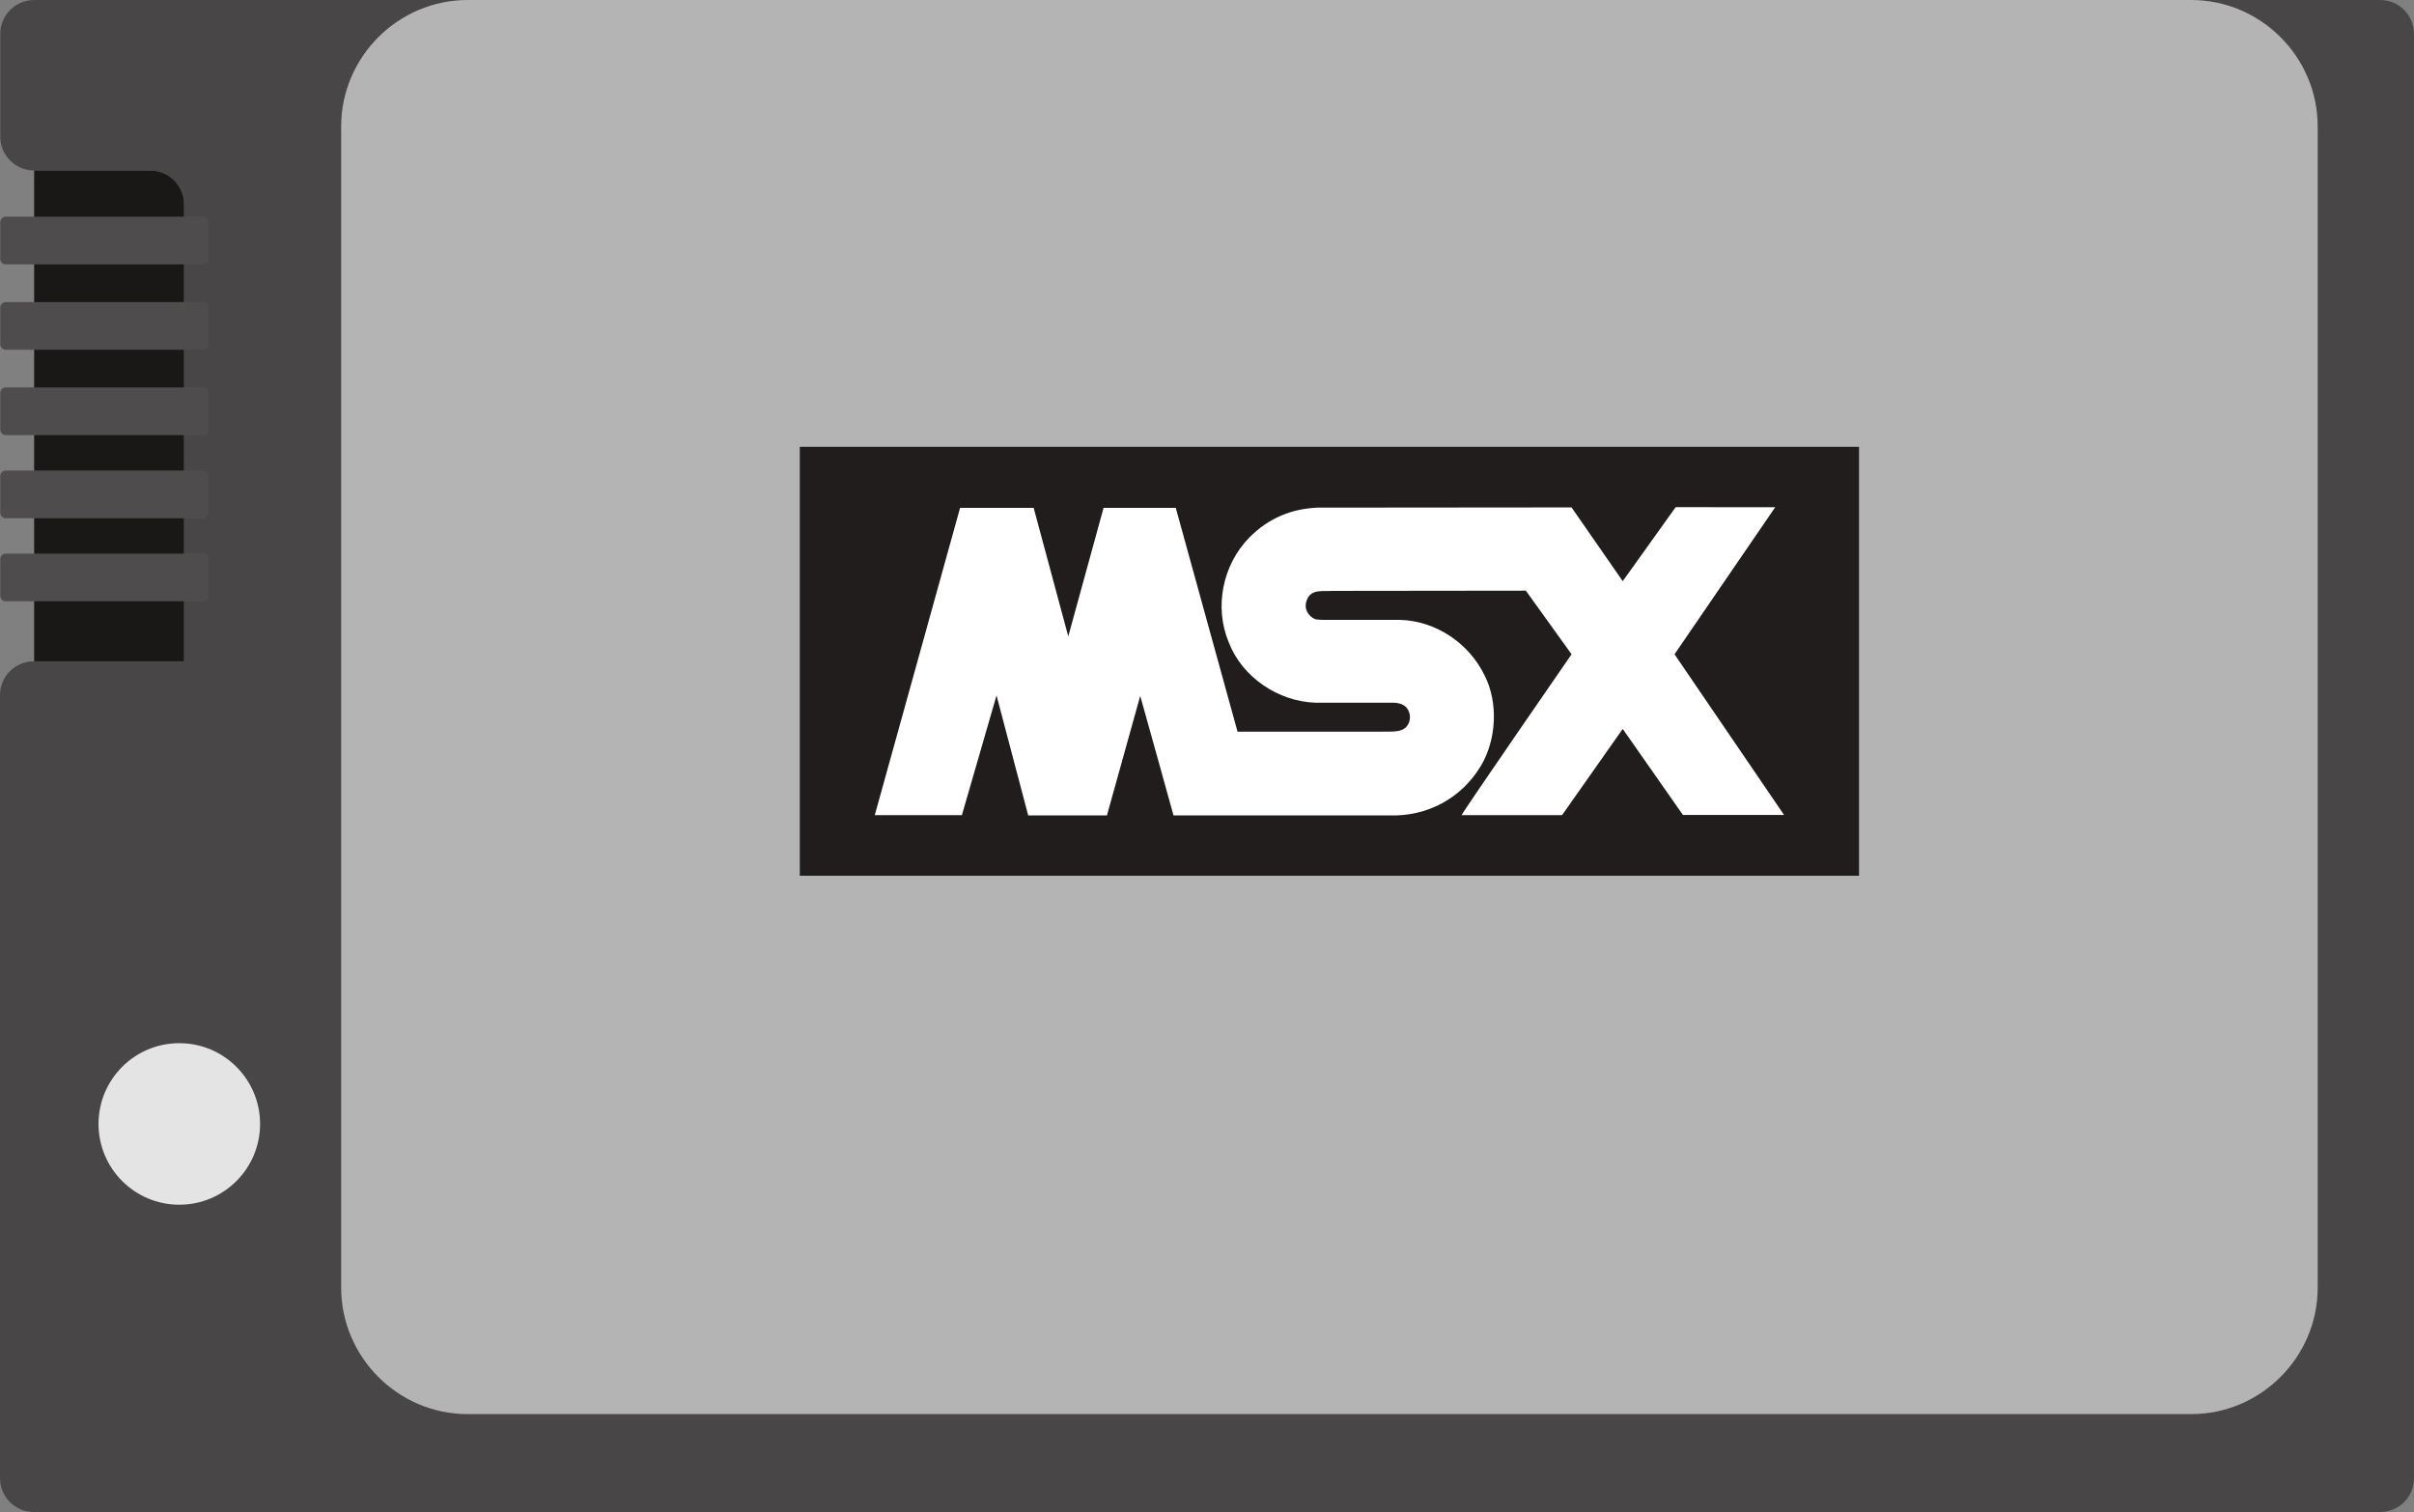 <?xml version="1.0" encoding="UTF-8" standalone="no"?>
<svg
   xmlns:dc="http://purl.org/dc/elements/1.1/"
   xmlns:cc="http://creativecommons.org/ns#"
   xmlns:rdf="http://www.w3.org/1999/02/22-rdf-syntax-ns#"
   xmlns:svg="http://www.w3.org/2000/svg"
   xmlns="http://www.w3.org/2000/svg"
   viewBox="0 0 286.117 179.224"
   height="179.224"
   width="286.117"
   xml:space="preserve"
   version="1.1"
   id="svg2"><rect x="0" y="0" width="286.117" height="179.224" fill="#808080" stroke="none"/><defs
     id="defs6"><clipPath
       id="clipPath16"
       clipPathUnits="userSpaceOnUse"><path
         id="path18"
         d="m 0,143.379 228.894,0 L 228.894,0 0,0 0,143.379 Z" /></clipPath></defs><g
     transform="matrix(1.25,0,0,-1.25,0,179.224)"
     id="g10"><g
       id="g12"><g
         clip-path="url(#clipPath16)"
         id="g14"><g
           transform="translate(228.894,140.164)"
           id="g20"><path
             id="path22"
             style="fill:#494647;fill-opacity:1;fill-rule:nonzero;stroke:none"
             d="m 0,0 0,0 c 0,1.78 -1.432,3.214 -3.213,3.214 l -8.545,0 -182.162,0 0,0 -31.735,0 c -1.78,0 -3.214,-1.432 -3.214,-3.214 l 0,-9.738 0,0 0,0 c 0,-1.78 1.433,-3.214 3.214,-3.214 l 11.003,0 c 1.781,0 3.213,-1.434 3.213,-3.214 l 0,0 0,-43.327 -14.241,0 c -1.78,0 -3.214,-1.432 -3.214,-3.213 l 0,-74.244 0.001,0 0,0 c 0,-1.781 1.432,-3.214 3.213,-3.214 l 222.466,0 0,0 0,0 c 1.781,0 3.214,1.432 3.214,3.213 L 0,0" /></g><g
           transform="translate(207.762,9.282)"
           id="g24"><path
             id="path26"
             style="fill:#b5b4b4;fill-opacity:1;fill-rule:nonzero;stroke:none"
             d="m 0,0 -163.413,0 c -6.6,0 -12,5.4 -12,12 l 0,110.097 c 0,6.6 5.4,12 12,12 l 163.413,0 c 6.6,0 12,-5.4 12,-12 L 12,12 C 12,5.4 6.6,0 0,0" /></g><path
           id="path28"
           style="fill:#211d1d;fill-opacity:1;fill-rule:nonzero;stroke:none"
           d="m 176.272,60.334 -100.435,0 0,40.675 100.435,0 0,-40.675 z" /><g
           transform="translate(168.326,95.283)"
           id="g30"><path
             id="path32"
             style="fill:#ffffff;fill-opacity:1;fill-rule:nonzero;stroke:none"
             d="m 0,0 -9.548,-13.946 10.385,-15.236 -9.59,0 -5.707,8.157 -5.753,-8.177 -9.527,0 c 0.259,0.538 10.429,15.256 10.429,15.256 l -4.335,6.031 -18.389,-0.021 c -0.858,-0.067 -1.909,0.193 -2.339,-0.774 -0.151,-0.321 -0.215,-0.793 -0.042,-1.117 0.148,-0.364 0.493,-0.707 0.878,-0.813 l 0.579,-0.044 7.361,0 c 3.41,-0.086 6.566,-2.209 8.045,-5.277 1.311,-2.576 1.117,-6.095 -0.343,-8.542 -1.844,-3.11 -5.128,-4.849 -8.689,-4.721 l -20.471,0 c 0,0 -3.134,11.31 -3.155,11.329 l -3.155,-11.329 -7.466,-0.002 -3.004,11.375 -3.284,-11.351 -8.261,0 c 0,0 7.596,27.337 8.089,29.14 l 6.976,0 3.283,-12.188 3.347,12.188 6.845,0.002 5.858,-21.226 13.647,0 c 0.942,0.046 2.252,-0.212 2.639,0.945 0.15,0.518 0.023,1.053 -0.343,1.417 -0.345,0.301 -0.773,0.386 -1.223,0.386 l -7.338,0.001 c -3.477,0.107 -6.931,2.381 -8.219,5.727 -1.394,3.349 -0.579,7.363 1.974,9.955 1.802,1.806 3.948,2.708 6.46,2.814 l 24.075,0.021 4.851,-6.993 5.019,7.015 L 0,0 Z" /></g><g
           transform="translate(24.66,36.799)"
           id="g34"><path
             id="path36"
             style="fill:#e4e4e4;fill-opacity:1;fill-rule:nonzero;stroke:none"
             d="m 0,0 c 0,-4.23 -3.429,-7.659 -7.659,-7.659 -4.23,0 -7.659,3.429 -7.659,7.659 0,4.23 3.429,7.659 7.659,7.659 C -3.429,7.659 0,4.23 0,0" /></g><g
           transform="translate(3.238,80.671)"
           id="g38"><path
             id="path40"
             style="fill:#1a1717;fill-opacity:1;fill-rule:nonzero;stroke:none"
             d="m 0,0 0,46.541 11.003,0 c 1.781,0 3.213,-1.434 3.213,-3.214 L 14.216,0 -0.024,0" /></g><g
           transform="translate(19.262,118.309)"
           id="g42"><path
             id="path44"
             style="fill:#4f4c4d;fill-opacity:1;fill-rule:nonzero;stroke:none"
             d="m 0,0 -18.72,0 c -0.284,0 -0.517,0.232 -0.517,0.517 l 0,3.489 c 0,0.284 0.233,0.516 0.517,0.516 l 18.72,0 c 0.284,0 0.517,-0.232 0.517,-0.516 l 0,-3.489 C 0.517,0.232 0.284,0 0,0" /></g><g
           transform="translate(19.262,110.213)"
           id="g46"><path
             id="path48"
             style="fill:#4f4c4d;fill-opacity:1;fill-rule:nonzero;stroke:none"
             d="m 0,0 -18.72,0 c -0.284,0 -0.517,0.232 -0.517,0.517 l 0,3.489 c 0,0.284 0.233,0.516 0.517,0.516 l 18.72,0 c 0.284,0 0.517,-0.232 0.517,-0.516 l 0,-3.489 C 0.517,0.232 0.284,0 0,0" /></g><g
           transform="translate(19.262,102.116)"
           id="g50"><path
             id="path52"
             style="fill:#4f4c4d;fill-opacity:1;fill-rule:nonzero;stroke:none"
             d="m 0,0 -18.72,0 c -0.284,0 -0.517,0.232 -0.517,0.517 l 0,3.489 c 0,0.284 0.233,0.516 0.517,0.516 l 18.72,0 c 0.284,0 0.517,-0.232 0.517,-0.516 l 0,-3.489 C 0.517,0.232 0.284,0 0,0" /></g><g
           transform="translate(19.262,94.238)"
           id="g54"><path
             id="path56"
             style="fill:#4f4c4d;fill-opacity:1;fill-rule:nonzero;stroke:none"
             d="m 0,0 -18.72,0 c -0.284,0 -0.517,0.232 -0.517,0.517 l 0,3.489 c 0,0.284 0.233,0.516 0.517,0.516 l 18.72,0 c 0.284,0 0.517,-0.232 0.517,-0.516 l 0,-3.489 C 0.517,0.232 0.284,0 0,0" /></g><g
           transform="translate(19.262,86.361)"
           id="g58"><path
             id="path60"
             style="fill:#4f4c4d;fill-opacity:1;fill-rule:nonzero;stroke:none"
             d="m 0,0 -18.72,0 c -0.284,0 -0.517,0.233 -0.517,0.517 l 0,3.489 c 0,0.284 0.233,0.516 0.517,0.516 l 18.72,0 c 0.284,0 0.517,-0.232 0.517,-0.516 l 0,-3.489 C 0.517,0.233 0.284,0 0,0" /></g></g></g></g></svg>